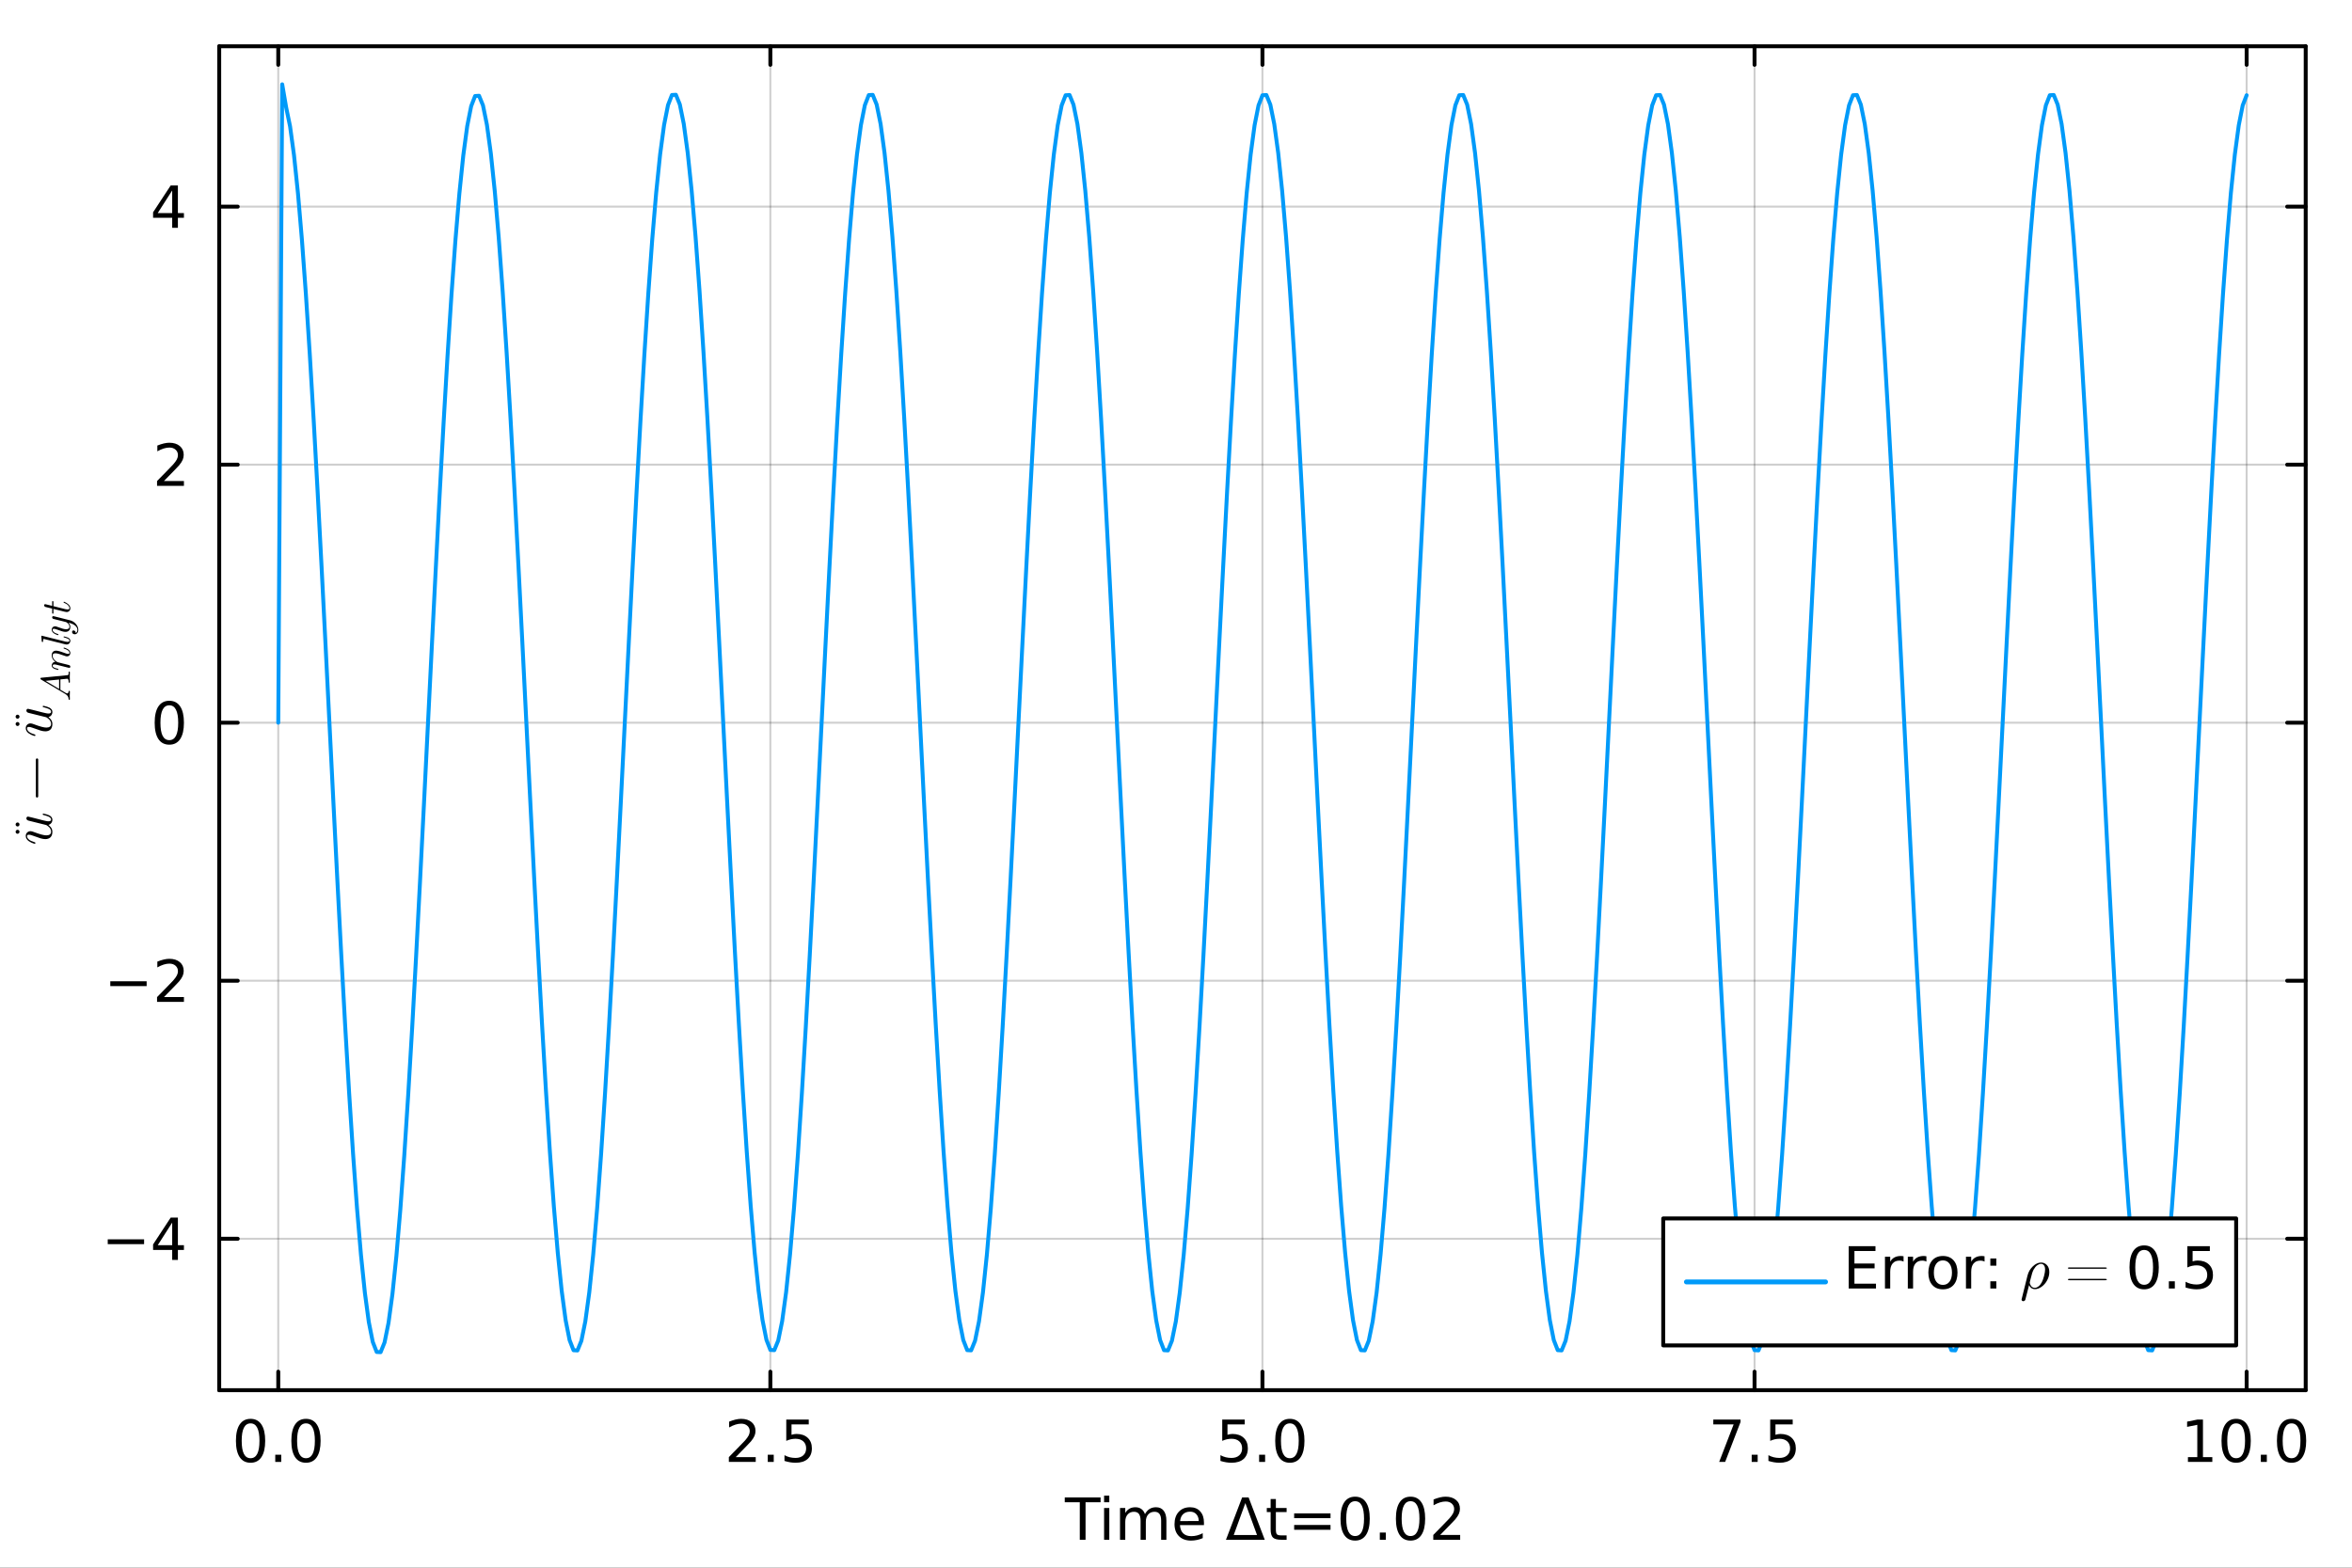 <?xml version="1.0" encoding="utf-8"?>
<svg xmlns="http://www.w3.org/2000/svg" xmlns:xlink="http://www.w3.org/1999/xlink" width="600" height="400" viewBox="0 0 2400 1600">
<rect x="0" y="0" width="2400" height="1600" fill="#333333" stroke="none"/>
<defs>
  <clipPath id="clip170">
    <rect x="0" y="0" width="2400" height="1600"/>
  </clipPath>
</defs>
<path clip-path="url(#clip170)" d="M0 1600 L2400 1600 L2400 0 L0 0  Z" fill="#ffffff" fill-rule="evenodd" fill-opacity="1"/>
<defs>
  <clipPath id="clip171">
    <rect x="480" y="0" width="1681" height="1600"/>
  </clipPath>
</defs>
<path clip-path="url(#clip170)" d="M223.689 1418.86 L2352.76 1418.86 L2352.76 47.244 L223.689 47.244  Z" fill="#ffffff" fill-rule="evenodd" fill-opacity="1"/>
<defs>
  <clipPath id="clip172">
    <rect x="223" y="47" width="2130" height="1373"/>
  </clipPath>
</defs>
<polyline clip-path="url(#clip172)" style="stroke:#000000; stroke-linecap:round; stroke-linejoin:round; stroke-width:2; stroke-opacity:0.1; fill:none" points="283.945,1418.86 283.945,47.244 "/>
<polyline clip-path="url(#clip172)" style="stroke:#000000; stroke-linecap:round; stroke-linejoin:round; stroke-width:2; stroke-opacity:0.1; fill:none" points="786.084,1418.86 786.084,47.244 "/>
<polyline clip-path="url(#clip172)" style="stroke:#000000; stroke-linecap:round; stroke-linejoin:round; stroke-width:2; stroke-opacity:0.1; fill:none" points="1288.22,1418.86 1288.22,47.244 "/>
<polyline clip-path="url(#clip172)" style="stroke:#000000; stroke-linecap:round; stroke-linejoin:round; stroke-width:2; stroke-opacity:0.1; fill:none" points="1790.36,1418.86 1790.36,47.244 "/>
<polyline clip-path="url(#clip172)" style="stroke:#000000; stroke-linecap:round; stroke-linejoin:round; stroke-width:2; stroke-opacity:0.1; fill:none" points="2292.5,1418.86 2292.5,47.244 "/>
<polyline clip-path="url(#clip172)" style="stroke:#000000; stroke-linecap:round; stroke-linejoin:round; stroke-width:2; stroke-opacity:0.1; fill:none" points="283.945,1418.86 283.945,47.244 "/>
<polyline clip-path="url(#clip172)" style="stroke:#000000; stroke-linecap:round; stroke-linejoin:round; stroke-width:2; stroke-opacity:0.1; fill:none" points="786.084,1418.86 786.084,47.244 "/>
<polyline clip-path="url(#clip172)" style="stroke:#000000; stroke-linecap:round; stroke-linejoin:round; stroke-width:2; stroke-opacity:0.1; fill:none" points="1288.22,1418.86 1288.22,47.244 "/>
<polyline clip-path="url(#clip172)" style="stroke:#000000; stroke-linecap:round; stroke-linejoin:round; stroke-width:2; stroke-opacity:0.1; fill:none" points="1790.36,1418.86 1790.36,47.244 "/>
<polyline clip-path="url(#clip172)" style="stroke:#000000; stroke-linecap:round; stroke-linejoin:round; stroke-width:2; stroke-opacity:0.1; fill:none" points="2292.5,1418.86 2292.5,47.244 "/>
<polyline clip-path="url(#clip172)" style="stroke:#000000; stroke-linecap:round; stroke-linejoin:round; stroke-width:2; stroke-opacity:0.1; fill:none" points="223.689,1264.3 2352.76,1264.3 "/>
<polyline clip-path="url(#clip172)" style="stroke:#000000; stroke-linecap:round; stroke-linejoin:round; stroke-width:2; stroke-opacity:0.1; fill:none" points="223.689,1000.95 2352.76,1000.95 "/>
<polyline clip-path="url(#clip172)" style="stroke:#000000; stroke-linecap:round; stroke-linejoin:round; stroke-width:2; stroke-opacity:0.1; fill:none" points="223.689,737.595 2352.76,737.595 "/>
<polyline clip-path="url(#clip172)" style="stroke:#000000; stroke-linecap:round; stroke-linejoin:round; stroke-width:2; stroke-opacity:0.1; fill:none" points="223.689,474.241 2352.76,474.241 "/>
<polyline clip-path="url(#clip172)" style="stroke:#000000; stroke-linecap:round; stroke-linejoin:round; stroke-width:2; stroke-opacity:0.1; fill:none" points="223.689,210.887 2352.76,210.887 "/>
<polyline clip-path="url(#clip172)" style="stroke:#000000; stroke-linecap:round; stroke-linejoin:round; stroke-width:2; stroke-opacity:0.1; fill:none" points="223.689,1264.3 2352.76,1264.3 "/>
<polyline clip-path="url(#clip172)" style="stroke:#000000; stroke-linecap:round; stroke-linejoin:round; stroke-width:2; stroke-opacity:0.1; fill:none" points="223.689,1000.95 2352.76,1000.95 "/>
<polyline clip-path="url(#clip172)" style="stroke:#000000; stroke-linecap:round; stroke-linejoin:round; stroke-width:2; stroke-opacity:0.1; fill:none" points="223.689,737.595 2352.76,737.595 "/>
<polyline clip-path="url(#clip172)" style="stroke:#000000; stroke-linecap:round; stroke-linejoin:round; stroke-width:2; stroke-opacity:0.1; fill:none" points="223.689,474.241 2352.76,474.241 "/>
<polyline clip-path="url(#clip172)" style="stroke:#000000; stroke-linecap:round; stroke-linejoin:round; stroke-width:2; stroke-opacity:0.1; fill:none" points="223.689,210.887 2352.76,210.887 "/>
<polyline clip-path="url(#clip170)" style="stroke:#000000; stroke-linecap:round; stroke-linejoin:round; stroke-width:4; stroke-opacity:1; fill:none" points="223.689,1418.86 2352.76,1418.86 "/>
<polyline clip-path="url(#clip170)" style="stroke:#000000; stroke-linecap:round; stroke-linejoin:round; stroke-width:4; stroke-opacity:1; fill:none" points="223.689,47.244 2352.76,47.244 "/>
<polyline clip-path="url(#clip170)" style="stroke:#000000; stroke-linecap:round; stroke-linejoin:round; stroke-width:4; stroke-opacity:1; fill:none" points="283.945,1418.86 283.945,1399.96 "/>
<polyline clip-path="url(#clip170)" style="stroke:#000000; stroke-linecap:round; stroke-linejoin:round; stroke-width:4; stroke-opacity:1; fill:none" points="786.084,1418.86 786.084,1399.96 "/>
<polyline clip-path="url(#clip170)" style="stroke:#000000; stroke-linecap:round; stroke-linejoin:round; stroke-width:4; stroke-opacity:1; fill:none" points="1288.22,1418.86 1288.22,1399.96 "/>
<polyline clip-path="url(#clip170)" style="stroke:#000000; stroke-linecap:round; stroke-linejoin:round; stroke-width:4; stroke-opacity:1; fill:none" points="1790.36,1418.86 1790.36,1399.96 "/>
<polyline clip-path="url(#clip170)" style="stroke:#000000; stroke-linecap:round; stroke-linejoin:round; stroke-width:4; stroke-opacity:1; fill:none" points="2292.5,1418.86 2292.5,1399.96 "/>
<polyline clip-path="url(#clip170)" style="stroke:#000000; stroke-linecap:round; stroke-linejoin:round; stroke-width:4; stroke-opacity:1; fill:none" points="283.945,47.244 283.945,66.142 "/>
<polyline clip-path="url(#clip170)" style="stroke:#000000; stroke-linecap:round; stroke-linejoin:round; stroke-width:4; stroke-opacity:1; fill:none" points="786.084,47.244 786.084,66.142 "/>
<polyline clip-path="url(#clip170)" style="stroke:#000000; stroke-linecap:round; stroke-linejoin:round; stroke-width:4; stroke-opacity:1; fill:none" points="1288.22,47.244 1288.22,66.142 "/>
<polyline clip-path="url(#clip170)" style="stroke:#000000; stroke-linecap:round; stroke-linejoin:round; stroke-width:4; stroke-opacity:1; fill:none" points="1790.36,47.244 1790.36,66.142 "/>
<polyline clip-path="url(#clip170)" style="stroke:#000000; stroke-linecap:round; stroke-linejoin:round; stroke-width:4; stroke-opacity:1; fill:none" points="2292.5,47.244 2292.5,66.142 "/>
<path clip-path="url(#clip170)" d="M255.676 1452.71 Q251.162 1452.71 248.876 1457.16 Q246.619 1461.59 246.619 1470.5 Q246.619 1479.39 248.876 1483.84 Q251.162 1488.27 255.676 1488.27 Q260.218 1488.27 262.475 1483.84 Q264.761 1479.39 264.761 1470.5 Q264.761 1461.59 262.475 1457.16 Q260.218 1452.71 255.676 1452.71 M255.676 1448.08 Q262.938 1448.08 266.758 1453.84 Q270.606 1459.57 270.606 1470.5 Q270.606 1481.41 266.758 1487.17 Q262.938 1492.9 255.676 1492.9 Q248.413 1492.9 244.565 1487.17 Q240.745 1481.41 240.745 1470.5 Q240.745 1459.57 244.565 1453.84 Q248.413 1448.08 255.676 1448.08 Z" fill="#000000" fill-rule="nonzero" fill-opacity="1" /><path clip-path="url(#clip170)" d="M280.878 1484.71 L286.983 1484.71 L286.983 1492.06 L280.878 1492.06 L280.878 1484.71 Z" fill="#000000" fill-rule="nonzero" fill-opacity="1" /><path clip-path="url(#clip170)" d="M312.215 1452.71 Q307.701 1452.71 305.415 1457.16 Q303.158 1461.59 303.158 1470.5 Q303.158 1479.39 305.415 1483.84 Q307.701 1488.27 312.215 1488.27 Q316.758 1488.27 319.014 1483.84 Q321.3 1479.39 321.3 1470.5 Q321.3 1461.59 319.014 1457.16 Q316.758 1452.71 312.215 1452.71 M312.215 1448.08 Q319.477 1448.08 323.297 1453.84 Q327.145 1459.57 327.145 1470.5 Q327.145 1481.41 323.297 1487.17 Q319.477 1492.9 312.215 1492.9 Q304.952 1492.9 301.104 1487.17 Q297.284 1481.41 297.284 1470.5 Q297.284 1459.57 301.104 1453.84 Q304.952 1448.08 312.215 1448.08 Z" fill="#000000" fill-rule="nonzero" fill-opacity="1" /><path clip-path="url(#clip170)" d="M750.754 1487.14 L771.153 1487.14 L771.153 1492.06 L743.723 1492.06 L743.723 1487.14 Q747.05 1483.7 752.78 1477.91 Q758.538 1472.09 760.013 1470.42 Q762.82 1467.26 763.919 1465.09 Q765.048 1462.89 765.048 1460.78 Q765.048 1457.34 762.617 1455.17 Q760.216 1453 756.339 1453 Q753.59 1453 750.523 1453.95 Q747.484 1454.91 744.012 1456.85 L744.012 1450.94 Q747.542 1449.53 750.609 1448.8 Q753.676 1448.08 756.223 1448.08 Q762.936 1448.08 766.929 1451.44 Q770.922 1454.79 770.922 1460.4 Q770.922 1463.07 769.909 1465.47 Q768.925 1467.84 766.292 1471.08 Q765.569 1471.92 761.691 1475.94 Q757.814 1479.94 750.754 1487.14 Z" fill="#000000" fill-rule="nonzero" fill-opacity="1" /><path clip-path="url(#clip170)" d="M783.422 1484.71 L789.527 1484.71 L789.527 1492.06 L783.422 1492.06 L783.422 1484.71 Z" fill="#000000" fill-rule="nonzero" fill-opacity="1" /><path clip-path="url(#clip170)" d="M802.316 1448.86 L825.262 1448.86 L825.262 1453.78 L807.669 1453.78 L807.669 1464.37 Q808.942 1463.93 810.216 1463.73 Q811.489 1463.5 812.762 1463.5 Q819.996 1463.5 824.22 1467.47 Q828.445 1471.43 828.445 1478.2 Q828.445 1485.17 824.104 1489.05 Q819.764 1492.9 811.865 1492.9 Q809.145 1492.9 806.309 1492.44 Q803.503 1491.97 800.493 1491.05 L800.493 1485.17 Q803.098 1486.59 805.875 1487.29 Q808.653 1487.98 811.749 1487.98 Q816.755 1487.98 819.677 1485.35 Q822.6 1482.71 822.6 1478.2 Q822.6 1473.69 819.677 1471.05 Q816.755 1468.42 811.749 1468.42 Q809.405 1468.42 807.062 1468.94 Q804.747 1469.46 802.316 1470.56 L802.316 1448.86 Z" fill="#000000" fill-rule="nonzero" fill-opacity="1" /><path clip-path="url(#clip170)" d="M1247.18 1448.86 L1270.12 1448.86 L1270.12 1453.78 L1252.53 1453.78 L1252.53 1464.37 Q1253.8 1463.93 1255.08 1463.73 Q1256.35 1463.5 1257.62 1463.5 Q1264.86 1463.5 1269.08 1467.47 Q1273.31 1471.43 1273.31 1478.2 Q1273.31 1485.17 1268.97 1489.05 Q1264.63 1492.9 1256.73 1492.9 Q1254.01 1492.9 1251.17 1492.44 Q1248.36 1491.97 1245.35 1491.05 L1245.35 1485.17 Q1247.96 1486.59 1250.74 1487.29 Q1253.51 1487.98 1256.61 1487.98 Q1261.62 1487.98 1264.54 1485.35 Q1267.46 1482.71 1267.46 1478.2 Q1267.46 1473.69 1264.54 1471.05 Q1261.62 1468.42 1256.61 1468.42 Q1254.27 1468.42 1251.92 1468.94 Q1249.61 1469.46 1247.18 1470.56 L1247.18 1448.86 Z" fill="#000000" fill-rule="nonzero" fill-opacity="1" /><path clip-path="url(#clip170)" d="M1284.82 1484.71 L1290.93 1484.71 L1290.93 1492.06 L1284.82 1492.06 L1284.82 1484.71 Z" fill="#000000" fill-rule="nonzero" fill-opacity="1" /><path clip-path="url(#clip170)" d="M1316.16 1452.71 Q1311.65 1452.71 1309.36 1457.16 Q1307.1 1461.59 1307.1 1470.5 Q1307.1 1479.39 1309.36 1483.84 Q1311.65 1488.27 1316.16 1488.27 Q1320.7 1488.27 1322.96 1483.84 Q1325.24 1479.39 1325.24 1470.5 Q1325.24 1461.59 1322.96 1457.16 Q1320.7 1452.71 1316.16 1452.71 M1316.16 1448.08 Q1323.42 1448.08 1327.24 1453.84 Q1331.09 1459.57 1331.09 1470.5 Q1331.09 1481.41 1327.24 1487.17 Q1323.42 1492.9 1316.16 1492.9 Q1308.9 1492.9 1305.05 1487.17 Q1301.23 1481.41 1301.23 1470.5 Q1301.23 1459.57 1305.05 1453.84 Q1308.9 1448.08 1316.16 1448.08 Z" fill="#000000" fill-rule="nonzero" fill-opacity="1" /><path clip-path="url(#clip170)" d="M1748.26 1448.86 L1776.04 1448.86 L1776.04 1451.35 L1760.36 1492.06 L1754.25 1492.06 L1769.01 1453.78 L1748.26 1453.78 L1748.26 1448.86 Z" fill="#000000" fill-rule="nonzero" fill-opacity="1" /><path clip-path="url(#clip170)" d="M1787.44 1484.71 L1793.54 1484.71 L1793.54 1492.06 L1787.44 1492.06 L1787.44 1484.71 Z" fill="#000000" fill-rule="nonzero" fill-opacity="1" /><path clip-path="url(#clip170)" d="M1806.33 1448.86 L1829.28 1448.86 L1829.28 1453.78 L1811.69 1453.78 L1811.69 1464.37 Q1812.96 1463.93 1814.23 1463.73 Q1815.51 1463.5 1816.78 1463.5 Q1824.01 1463.5 1828.24 1467.47 Q1832.46 1471.43 1832.46 1478.2 Q1832.46 1485.17 1828.12 1489.05 Q1823.78 1492.9 1815.88 1492.9 Q1813.16 1492.9 1810.33 1492.44 Q1807.52 1491.97 1804.51 1491.05 L1804.51 1485.17 Q1807.11 1486.59 1809.89 1487.29 Q1812.67 1487.98 1815.77 1487.98 Q1820.77 1487.98 1823.69 1485.35 Q1826.62 1482.71 1826.62 1478.2 Q1826.62 1473.69 1823.69 1471.05 Q1820.77 1468.42 1815.77 1468.42 Q1813.42 1468.42 1811.08 1468.94 Q1808.76 1469.46 1806.33 1470.56 L1806.33 1448.86 Z" fill="#000000" fill-rule="nonzero" fill-opacity="1" /><path clip-path="url(#clip170)" d="M2232.59 1487.14 L2242.14 1487.14 L2242.14 1454.18 L2231.75 1456.27 L2231.75 1450.94 L2242.08 1448.86 L2247.92 1448.86 L2247.92 1487.14 L2257.47 1487.14 L2257.47 1492.06 L2232.59 1492.06 L2232.59 1487.14 Z" fill="#000000" fill-rule="nonzero" fill-opacity="1" /><path clip-path="url(#clip170)" d="M2281.78 1452.71 Q2277.26 1452.71 2274.98 1457.16 Q2272.72 1461.59 2272.72 1470.5 Q2272.72 1479.39 2274.98 1483.84 Q2277.26 1488.27 2281.78 1488.27 Q2286.32 1488.27 2288.58 1483.84 Q2290.86 1479.39 2290.86 1470.5 Q2290.86 1461.59 2288.58 1457.16 Q2286.32 1452.71 2281.78 1452.71 M2281.78 1448.08 Q2289.04 1448.08 2292.86 1453.84 Q2296.71 1459.57 2296.71 1470.5 Q2296.71 1481.41 2292.86 1487.17 Q2289.04 1492.9 2281.78 1492.9 Q2274.52 1492.9 2270.67 1487.17 Q2266.85 1481.41 2266.85 1470.5 Q2266.85 1459.57 2270.67 1453.84 Q2274.52 1448.08 2281.78 1448.08 Z" fill="#000000" fill-rule="nonzero" fill-opacity="1" /><path clip-path="url(#clip170)" d="M2306.98 1484.71 L2313.09 1484.71 L2313.09 1492.06 L2306.98 1492.06 L2306.98 1484.71 Z" fill="#000000" fill-rule="nonzero" fill-opacity="1" /><path clip-path="url(#clip170)" d="M2338.32 1452.71 Q2333.8 1452.71 2331.52 1457.16 Q2329.26 1461.59 2329.26 1470.5 Q2329.26 1479.39 2331.52 1483.84 Q2333.8 1488.27 2338.32 1488.27 Q2342.86 1488.27 2345.12 1483.84 Q2347.4 1479.39 2347.4 1470.5 Q2347.4 1461.59 2345.12 1457.16 Q2342.86 1452.71 2338.32 1452.71 M2338.32 1448.08 Q2345.58 1448.08 2349.4 1453.84 Q2353.25 1459.57 2353.25 1470.5 Q2353.25 1481.41 2349.4 1487.17 Q2345.58 1492.9 2338.32 1492.9 Q2331.06 1492.9 2327.21 1487.17 Q2323.39 1481.41 2323.39 1470.5 Q2323.39 1459.57 2327.21 1453.84 Q2331.06 1448.08 2338.32 1448.08 Z" fill="#000000" fill-rule="nonzero" fill-opacity="1" /><path clip-path="url(#clip170)" d="M1086.49 1528.3 L1123.03 1528.3 L1123.03 1533.22 L1107.7 1533.22 L1107.7 1571.5 L1101.82 1571.5 L1101.82 1533.22 L1086.49 1533.22 L1086.49 1528.3 Z" fill="#000000" fill-rule="nonzero" fill-opacity="1" /><path clip-path="url(#clip170)" d="M1126.62 1539.09 L1131.94 1539.09 L1131.94 1571.5 L1126.62 1571.5 L1126.62 1539.09 M1126.62 1526.48 L1131.94 1526.48 L1131.94 1533.22 L1126.62 1533.22 L1126.62 1526.48 Z" fill="#000000" fill-rule="nonzero" fill-opacity="1" /><path clip-path="url(#clip170)" d="M1168.32 1545.31 Q1170.31 1541.73 1173.09 1540.02 Q1175.87 1538.31 1179.63 1538.31 Q1184.69 1538.31 1187.44 1541.87 Q1190.19 1545.4 1190.19 1551.94 L1190.19 1571.5 L1184.84 1571.5 L1184.84 1552.11 Q1184.84 1547.45 1183.19 1545.2 Q1181.54 1542.94 1178.15 1542.94 Q1174.02 1542.94 1171.61 1545.69 Q1169.21 1548.44 1169.21 1553.18 L1169.21 1571.5 L1163.86 1571.5 L1163.86 1552.11 Q1163.86 1547.43 1162.21 1545.2 Q1160.56 1542.94 1157.12 1542.94 Q1153.04 1542.94 1150.64 1545.72 Q1148.23 1548.47 1148.23 1553.18 L1148.23 1571.5 L1142.88 1571.5 L1142.88 1539.09 L1148.23 1539.09 L1148.23 1544.13 Q1150.06 1541.15 1152.6 1539.73 Q1155.15 1538.31 1158.65 1538.31 Q1162.18 1538.31 1164.64 1540.11 Q1167.13 1541.9 1168.32 1545.31 Z" fill="#000000" fill-rule="nonzero" fill-opacity="1" /><path clip-path="url(#clip170)" d="M1228.53 1553.97 L1228.53 1556.57 L1204.05 1556.57 Q1204.4 1562.07 1207.35 1564.96 Q1210.33 1567.83 1215.62 1567.83 Q1218.69 1567.83 1221.56 1567.07 Q1224.45 1566.32 1227.29 1564.82 L1227.29 1569.85 Q1224.42 1571.07 1221.41 1571.7 Q1218.4 1572.34 1215.31 1572.34 Q1207.55 1572.34 1203.01 1567.83 Q1198.49 1563.31 1198.49 1555.61 Q1198.49 1547.66 1202.78 1543 Q1207.09 1538.31 1214.38 1538.31 Q1220.92 1538.31 1224.71 1542.54 Q1228.53 1546.73 1228.53 1553.97 M1223.21 1552.4 Q1223.15 1548.03 1220.75 1545.43 Q1218.37 1542.83 1214.44 1542.83 Q1209.98 1542.83 1207.29 1545.34 Q1204.63 1547.86 1204.22 1552.43 L1223.21 1552.4 Z" fill="#000000" fill-rule="nonzero" fill-opacity="1" /><path clip-path="url(#clip170)" d="M1270.77 1534.06 L1258.91 1566.64 L1282.67 1566.64 L1270.77 1534.06 M1250.98 1571.5 L1267.48 1528.3 L1274.1 1528.3 L1290.57 1571.5 L1250.98 1571.5 Z" fill="#000000" fill-rule="nonzero" fill-opacity="1" /><path clip-path="url(#clip170)" d="M1301.91 1529.89 L1301.91 1539.09 L1312.87 1539.09 L1312.87 1543.23 L1301.91 1543.23 L1301.91 1560.82 Q1301.91 1564.79 1302.98 1565.92 Q1304.08 1567.04 1307.41 1567.04 L1312.87 1567.04 L1312.87 1571.5 L1307.41 1571.5 Q1301.24 1571.5 1298.9 1569.21 Q1296.56 1566.9 1296.56 1560.82 L1296.56 1543.23 L1292.65 1543.23 L1292.65 1539.09 L1296.56 1539.09 L1296.56 1529.89 L1301.91 1529.89 Z" fill="#000000" fill-rule="nonzero" fill-opacity="1" /><path clip-path="url(#clip170)" d="M1320.57 1544.59 L1357.67 1544.59 L1357.67 1549.45 L1320.57 1549.45 L1320.57 1544.59 M1320.57 1556.4 L1357.67 1556.4 L1357.67 1561.31 L1320.57 1561.31 L1320.57 1556.4 Z" fill="#000000" fill-rule="nonzero" fill-opacity="1" /><path clip-path="url(#clip170)" d="M1382.78 1532.15 Q1378.27 1532.15 1375.98 1536.6 Q1373.73 1541.03 1373.73 1549.94 Q1373.73 1558.83 1375.98 1563.28 Q1378.27 1567.71 1382.78 1567.71 Q1387.32 1567.71 1389.58 1563.28 Q1391.87 1558.83 1391.87 1549.94 Q1391.87 1541.03 1389.58 1536.6 Q1387.32 1532.15 1382.78 1532.15 M1382.78 1527.52 Q1390.04 1527.52 1393.86 1533.28 Q1397.71 1539.01 1397.71 1549.94 Q1397.71 1560.85 1393.86 1566.61 Q1390.04 1572.34 1382.78 1572.34 Q1375.52 1572.34 1371.67 1566.61 Q1367.85 1560.85 1367.85 1549.94 Q1367.85 1539.01 1371.67 1533.28 Q1375.52 1527.52 1382.78 1527.52 Z" fill="#000000" fill-rule="nonzero" fill-opacity="1" /><path clip-path="url(#clip170)" d="M1407.98 1564.15 L1414.09 1564.15 L1414.09 1571.5 L1407.98 1571.5 L1407.98 1564.15 Z" fill="#000000" fill-rule="nonzero" fill-opacity="1" /><path clip-path="url(#clip170)" d="M1439.32 1532.15 Q1434.81 1532.15 1432.52 1536.6 Q1430.26 1541.03 1430.26 1549.94 Q1430.26 1558.83 1432.52 1563.28 Q1434.81 1567.71 1439.32 1567.71 Q1443.86 1567.71 1446.12 1563.28 Q1448.41 1558.83 1448.41 1549.94 Q1448.41 1541.03 1446.12 1536.6 Q1443.86 1532.15 1439.32 1532.15 M1439.32 1527.52 Q1446.58 1527.52 1450.4 1533.28 Q1454.25 1539.01 1454.25 1549.94 Q1454.25 1560.85 1450.4 1566.61 Q1446.58 1572.34 1439.32 1572.34 Q1432.06 1572.34 1428.21 1566.61 Q1424.39 1560.85 1424.39 1549.94 Q1424.39 1539.01 1428.21 1533.28 Q1432.06 1527.52 1439.32 1527.52 Z" fill="#000000" fill-rule="nonzero" fill-opacity="1" /><path clip-path="url(#clip170)" d="M1469.56 1566.58 L1489.96 1566.58 L1489.96 1571.5 L1462.53 1571.5 L1462.53 1566.58 Q1465.85 1563.14 1471.58 1557.35 Q1477.34 1551.53 1478.82 1549.86 Q1481.62 1546.7 1482.72 1544.53 Q1483.85 1542.33 1483.85 1540.22 Q1483.85 1536.78 1481.42 1534.61 Q1479.02 1532.44 1475.14 1532.44 Q1472.39 1532.44 1469.33 1533.39 Q1466.29 1534.35 1462.82 1536.29 L1462.82 1530.38 Q1466.35 1528.97 1469.41 1528.24 Q1472.48 1527.52 1475.03 1527.52 Q1481.74 1527.52 1485.73 1530.88 Q1489.73 1534.23 1489.73 1539.84 Q1489.73 1542.51 1488.71 1544.91 Q1487.73 1547.28 1485.1 1550.52 Q1484.37 1551.36 1480.5 1555.38 Q1476.62 1559.38 1469.56 1566.58 Z" fill="#000000" fill-rule="nonzero" fill-opacity="1" /><polyline clip-path="url(#clip170)" style="stroke:#000000; stroke-linecap:round; stroke-linejoin:round; stroke-width:4; stroke-opacity:1; fill:none" points="223.689,1418.86 223.689,47.244 "/>
<polyline clip-path="url(#clip170)" style="stroke:#000000; stroke-linecap:round; stroke-linejoin:round; stroke-width:4; stroke-opacity:1; fill:none" points="2352.76,1418.86 2352.76,47.244 "/>
<polyline clip-path="url(#clip170)" style="stroke:#000000; stroke-linecap:round; stroke-linejoin:round; stroke-width:4; stroke-opacity:1; fill:none" points="223.689,1264.3 242.586,1264.3 "/>
<polyline clip-path="url(#clip170)" style="stroke:#000000; stroke-linecap:round; stroke-linejoin:round; stroke-width:4; stroke-opacity:1; fill:none" points="223.689,1000.95 242.586,1000.95 "/>
<polyline clip-path="url(#clip170)" style="stroke:#000000; stroke-linecap:round; stroke-linejoin:round; stroke-width:4; stroke-opacity:1; fill:none" points="223.689,737.595 242.586,737.595 "/>
<polyline clip-path="url(#clip170)" style="stroke:#000000; stroke-linecap:round; stroke-linejoin:round; stroke-width:4; stroke-opacity:1; fill:none" points="223.689,474.241 242.586,474.241 "/>
<polyline clip-path="url(#clip170)" style="stroke:#000000; stroke-linecap:round; stroke-linejoin:round; stroke-width:4; stroke-opacity:1; fill:none" points="223.689,210.887 242.586,210.887 "/>
<polyline clip-path="url(#clip170)" style="stroke:#000000; stroke-linecap:round; stroke-linejoin:round; stroke-width:4; stroke-opacity:1; fill:none" points="2352.76,1264.3 2333.86,1264.3 "/>
<polyline clip-path="url(#clip170)" style="stroke:#000000; stroke-linecap:round; stroke-linejoin:round; stroke-width:4; stroke-opacity:1; fill:none" points="2352.76,1000.95 2333.86,1000.95 "/>
<polyline clip-path="url(#clip170)" style="stroke:#000000; stroke-linecap:round; stroke-linejoin:round; stroke-width:4; stroke-opacity:1; fill:none" points="2352.76,737.595 2333.86,737.595 "/>
<polyline clip-path="url(#clip170)" style="stroke:#000000; stroke-linecap:round; stroke-linejoin:round; stroke-width:4; stroke-opacity:1; fill:none" points="2352.76,474.241 2333.86,474.241 "/>
<polyline clip-path="url(#clip170)" style="stroke:#000000; stroke-linecap:round; stroke-linejoin:round; stroke-width:4; stroke-opacity:1; fill:none" points="2352.76,210.887 2333.86,210.887 "/>
<path clip-path="url(#clip170)" d="M109.94 1264.87 L147.035 1264.87 L147.035 1269.79 L109.94 1269.79 L109.94 1264.87 Z" fill="#000000" fill-rule="nonzero" fill-opacity="1" /><path clip-path="url(#clip170)" d="M175.709 1247.79 L160.953 1270.86 L175.709 1270.86 L175.709 1247.79 M174.176 1242.7 L181.525 1242.7 L181.525 1270.86 L187.689 1270.86 L187.689 1275.72 L181.525 1275.72 L181.525 1285.9 L175.709 1285.9 L175.709 1275.72 L156.207 1275.72 L156.207 1270.07 L174.176 1242.7 Z" fill="#000000" fill-rule="nonzero" fill-opacity="1" /><path clip-path="url(#clip170)" d="M112.544 1001.51 L149.639 1001.51 L149.639 1006.43 L112.544 1006.43 L112.544 1001.51 Z" fill="#000000" fill-rule="nonzero" fill-opacity="1" /><path clip-path="url(#clip170)" d="M167.289 1017.63 L187.689 1017.63 L187.689 1022.55 L160.258 1022.55 L160.258 1017.63 Q163.586 1014.19 169.315 1008.4 Q175.073 1002.58 176.549 1000.91 Q179.355 997.751 180.455 995.581 Q181.583 993.382 181.583 991.27 Q181.583 987.827 179.153 985.656 Q176.751 983.486 172.874 983.486 Q170.125 983.486 167.058 984.441 Q164.02 985.396 160.548 987.335 L160.548 981.432 Q164.078 980.014 167.145 979.291 Q170.212 978.567 172.758 978.567 Q179.471 978.567 183.464 981.924 Q187.457 985.28 187.457 990.894 Q187.457 993.556 186.444 995.957 Q185.461 998.33 182.827 1001.57 Q182.104 1002.41 178.227 1006.43 Q174.35 1010.42 167.289 1017.63 Z" fill="#000000" fill-rule="nonzero" fill-opacity="1" /><path clip-path="url(#clip170)" d="M172.758 719.843 Q168.244 719.843 165.958 724.299 Q163.701 728.726 163.701 737.638 Q163.701 746.521 165.958 750.977 Q168.244 755.404 172.758 755.404 Q177.301 755.404 179.558 750.977 Q181.844 746.521 181.844 737.638 Q181.844 728.726 179.558 724.299 Q177.301 719.843 172.758 719.843 M172.758 715.214 Q180.021 715.214 183.84 720.972 Q187.689 726.701 187.689 737.638 Q187.689 748.547 183.84 754.305 Q180.021 760.034 172.758 760.034 Q165.495 760.034 161.647 754.305 Q157.828 748.547 157.828 737.638 Q157.828 726.701 161.647 720.972 Q165.495 715.214 172.758 715.214 Z" fill="#000000" fill-rule="nonzero" fill-opacity="1" /><path clip-path="url(#clip170)" d="M167.289 490.922 L187.689 490.922 L187.689 495.841 L160.258 495.841 L160.258 490.922 Q163.586 487.479 169.315 481.692 Q175.073 475.876 176.549 474.198 Q179.355 471.044 180.455 468.874 Q181.583 466.675 181.583 464.562 Q181.583 461.119 179.153 458.949 Q176.751 456.779 172.874 456.779 Q170.125 456.779 167.058 457.734 Q164.02 458.689 160.548 460.627 L160.548 454.725 Q164.078 453.307 167.145 452.583 Q170.212 451.86 172.758 451.86 Q179.471 451.86 183.464 455.216 Q187.457 458.573 187.457 464.186 Q187.457 466.848 186.444 469.25 Q185.461 471.623 182.827 474.863 Q182.104 475.702 178.227 479.724 Q174.35 483.717 167.289 490.922 Z" fill="#000000" fill-rule="nonzero" fill-opacity="1" /><path clip-path="url(#clip170)" d="M175.709 194.38 L160.953 217.441 L175.709 217.441 L175.709 194.38 M174.176 189.287 L181.525 189.287 L181.525 217.441 L187.689 217.441 L187.689 222.302 L181.525 222.302 L181.525 232.487 L175.709 232.487 L175.709 222.302 L156.207 222.302 L156.207 216.66 L174.176 189.287 Z" fill="#000000" fill-rule="nonzero" fill-opacity="1" /><path clip-path="url(#clip170)" d="M16.525 847.497 Q17.119 846.902 17.898 846.902 Q18.677 846.902 19.291 847.456 Q19.906 848.029 19.906 848.952 Q19.906 849.792 19.312 850.366 Q18.697 850.96 17.898 850.96 Q17.14 850.96 16.545 850.386 Q15.93 849.833 15.93 848.911 Q15.93 848.091 16.525 847.497 M16.525 840.016 Q17.119 839.422 17.898 839.422 Q18.677 839.422 19.291 839.975 Q19.906 840.549 19.906 841.471 Q19.906 842.311 19.312 842.906 Q18.697 843.5 17.898 843.5 Q17.16 843.5 16.545 842.926 Q15.93 842.352 15.93 841.43 Q15.93 840.61 16.525 840.016 Z" fill="#000000" fill-rule="nonzero" fill-opacity="1" /><path clip-path="url(#clip170)" d="M44.206 830.329 Q47.983 831.09 50.149 832.115 Q53.458 833.784 53.458 836.565 Q53.458 838.498 52.374 839.962 Q51.262 841.396 49.417 841.894 Q50.149 842.45 50.647 842.948 Q51.145 843.417 51.906 844.324 Q52.638 845.232 53.048 846.461 Q53.458 847.662 53.458 849.038 Q53.458 850.092 53.252 851.058 Q53.077 852.024 52.579 853.049 Q52.052 854.044 51.262 854.776 Q50.471 855.479 49.183 855.948 Q47.895 856.416 46.255 856.416 Q44.206 856.416 41.424 855.625 Q38.643 854.806 33.666 852.932 Q31.03 851.907 29.567 851.907 Q28.893 851.907 28.454 852.054 Q28.015 852.2 27.868 852.493 Q27.693 852.756 27.663 852.932 Q27.605 853.108 27.605 853.4 Q27.605 855.216 29.45 856.797 Q31.294 858.378 35.042 859.461 Q35.773 859.695 35.949 859.842 Q36.125 859.988 36.125 860.427 Q36.096 861.159 35.51 861.159 Q35.276 861.159 34.368 860.896 Q33.431 860.632 32.055 860.017 Q30.65 859.373 29.391 858.495 Q28.103 857.616 27.195 856.24 Q26.287 854.835 26.287 853.225 Q26.287 851.029 27.722 849.682 Q29.127 848.306 31.206 848.306 Q32.494 848.306 34.983 849.331 Q43.62 852.581 47.221 852.581 Q52.111 852.581 52.111 848.862 Q52.111 847.633 51.613 846.491 Q51.115 845.32 50.413 844.558 Q49.71 843.797 48.949 843.212 Q48.187 842.597 47.69 842.333 Q47.192 842.04 47.075 842.011 L29.04 837.532 Q28.337 837.356 27.868 837.034 Q27.371 836.683 27.195 836.273 Q27.019 835.863 26.99 835.629 Q26.931 835.394 26.931 835.189 Q26.931 834.457 27.371 833.96 Q27.81 833.433 28.571 833.433 Q28.718 833.433 29.42 833.608 Q30.094 833.755 31.089 833.989 Q32.055 834.223 32.582 834.34 Q36.271 835.277 36.652 835.365 L43.122 837.034 Q43.503 837.122 44.733 837.415 Q45.962 837.678 46.606 837.824 Q47.221 837.971 48.07 838.117 Q48.89 838.234 49.358 838.234 Q50.822 838.234 51.467 837.795 Q52.111 837.356 52.111 836.39 Q52.111 835.482 51.496 834.78 Q50.852 834.048 49.622 833.491 Q48.363 832.935 47.338 832.613 Q46.314 832.291 44.703 831.881 Q44.001 831.735 43.825 831.617 Q43.62 831.471 43.62 831.061 Q43.62 830.329 44.206 830.329 Z" fill="#000000" fill-rule="nonzero" fill-opacity="1" /><path clip-path="url(#clip170)" d="M36.945 774.406 Q37.296 774.054 37.794 774.054 Q38.291 774.054 38.643 774.406 Q38.994 774.757 38.994 775.255 L38.994 812.789 Q38.994 813.287 38.643 813.638 Q38.291 813.99 37.794 813.99 Q37.296 813.99 36.945 813.638 Q36.593 813.287 36.593 812.789 L36.593 775.255 Q36.593 774.757 36.945 774.406 Z" fill="#000000" fill-rule="nonzero" fill-opacity="1" /><path clip-path="url(#clip170)" d="M16.525 737.493 Q17.119 736.899 17.898 736.899 Q18.677 736.899 19.291 737.452 Q19.906 738.026 19.906 738.948 Q19.906 739.789 19.312 740.362 Q18.697 740.957 17.898 740.957 Q17.14 740.957 16.545 740.383 Q15.93 739.83 15.93 738.907 Q15.93 738.087 16.525 737.493 M16.525 730.013 Q17.119 729.418 17.898 729.418 Q18.677 729.418 19.291 729.972 Q19.906 730.545 19.906 731.468 Q19.906 732.308 19.312 732.902 Q18.697 733.497 17.898 733.497 Q17.16 733.497 16.545 732.923 Q15.93 732.349 15.93 731.427 Q15.93 730.607 16.525 730.013 Z" fill="#000000" fill-rule="nonzero" fill-opacity="1" /><path clip-path="url(#clip170)" d="M44.206 720.326 Q47.983 721.087 50.149 722.112 Q53.458 723.781 53.458 726.562 Q53.458 728.494 52.374 729.958 Q51.262 731.393 49.417 731.891 Q50.149 732.447 50.647 732.945 Q51.145 733.413 51.906 734.321 Q52.638 735.228 53.048 736.458 Q53.458 737.658 53.458 739.034 Q53.458 740.088 53.252 741.055 Q53.077 742.021 52.579 743.046 Q52.052 744.041 51.262 744.773 Q50.471 745.476 49.183 745.944 Q47.895 746.412 46.255 746.412 Q44.206 746.412 41.424 745.622 Q38.643 744.802 33.666 742.928 Q31.03 741.904 29.567 741.904 Q28.893 741.904 28.454 742.05 Q28.015 742.196 27.868 742.489 Q27.693 742.753 27.663 742.928 Q27.605 743.104 27.605 743.397 Q27.605 745.212 29.45 746.793 Q31.294 748.374 35.042 749.457 Q35.773 749.692 35.949 749.838 Q36.125 749.984 36.125 750.424 Q36.096 751.156 35.51 751.156 Q35.276 751.156 34.368 750.892 Q33.431 750.629 32.055 750.014 Q30.65 749.37 29.391 748.491 Q28.103 747.613 27.195 746.237 Q26.287 744.831 26.287 743.221 Q26.287 741.025 27.722 739.679 Q29.127 738.302 31.206 738.302 Q32.494 738.302 34.983 739.327 Q43.62 742.577 47.221 742.577 Q52.111 742.577 52.111 738.859 Q52.111 737.629 51.613 736.487 Q51.115 735.316 50.413 734.555 Q49.71 733.794 48.949 733.208 Q48.187 732.593 47.69 732.33 Q47.192 732.037 47.075 732.008 L29.04 727.528 Q28.337 727.352 27.868 727.03 Q27.371 726.679 27.195 726.269 Q27.019 725.859 26.99 725.625 Q26.931 725.391 26.931 725.186 Q26.931 724.454 27.371 723.956 Q27.81 723.429 28.571 723.429 Q28.718 723.429 29.42 723.605 Q30.094 723.751 31.089 723.986 Q32.055 724.22 32.582 724.337 Q36.271 725.274 36.652 725.362 L43.122 727.03 Q43.503 727.118 44.733 727.411 Q45.962 727.675 46.606 727.821 Q47.221 727.967 48.07 728.114 Q48.89 728.231 49.358 728.231 Q50.822 728.231 51.467 727.792 Q52.111 727.352 52.111 726.386 Q52.111 725.479 51.496 724.776 Q50.852 724.044 49.622 723.488 Q48.363 722.931 47.338 722.609 Q46.314 722.287 44.703 721.877 Q44.001 721.731 43.825 721.614 Q43.62 721.468 43.62 721.058 Q43.62 720.326 44.206 720.326 Z" fill="#000000" fill-rule="nonzero" fill-opacity="1" /><path clip-path="url(#clip170)" d="M70.472 685.429 Q70.862 685.429 71.067 685.593 Q71.251 685.737 71.292 685.88 Q71.312 686.003 71.312 686.188 Q71.312 686.72 71.251 688.565 Q71.189 690.41 71.189 690.942 Q71.189 691.803 71.251 693.566 Q71.312 695.328 71.312 696.189 Q71.312 696.763 70.841 696.763 Q70.534 696.763 70.37 696.701 Q70.185 696.64 70.124 696.476 Q70.042 696.291 70.042 696.189 Q70.021 696.066 70.021 695.759 Q70.021 695.349 69.98 694.918 Q69.919 694.488 69.796 693.955 Q69.673 693.422 69.365 693.094 Q69.058 692.746 68.628 692.746 Q68.443 692.746 66.927 692.889 Q65.41 693.033 63.648 693.217 Q61.864 693.402 61.618 693.422 L61.618 703.956 Q63.279 704.92 64.426 705.596 Q65.574 706.272 65.963 706.518 Q66.353 706.764 66.599 706.908 Q66.845 707.051 66.988 707.133 Q68.074 707.727 68.546 707.727 Q69.857 707.727 70.021 705.76 Q70.021 705.084 70.513 705.084 Q70.882 705.084 71.087 705.248 Q71.272 705.412 71.292 705.555 Q71.312 705.678 71.312 705.883 Q71.312 706.559 71.251 707.973 Q71.189 709.388 71.189 710.084 Q71.189 710.679 71.251 711.908 Q71.312 713.138 71.312 713.691 Q71.312 713.937 71.169 714.081 Q71.026 714.224 70.841 714.224 Q70.554 714.224 70.39 714.183 Q70.226 714.122 70.144 713.958 Q70.062 713.794 70.062 713.712 Q70.042 713.63 70.021 713.343 Q69.919 711.785 69.181 710.576 Q68.423 709.347 66.476 708.178 L41.964 693.586 Q41.718 693.443 41.595 693.34 Q41.472 693.238 41.37 693.033 Q41.267 692.807 41.267 692.479 Q41.267 691.967 41.431 691.865 Q41.575 691.762 42.272 691.701 L68.505 689.139 Q69.058 689.077 69.284 689.036 Q69.489 688.975 69.714 688.708 Q69.919 688.422 69.98 687.909 Q70.021 687.376 70.021 686.393 Q70.021 686.024 70.042 685.88 Q70.042 685.737 70.144 685.593 Q70.247 685.429 70.472 685.429 M60.307 693.545 L46.473 694.877 L60.307 703.157 L60.307 693.545 Z" fill="#000000" fill-rule="nonzero" fill-opacity="1" /><path clip-path="url(#clip170)" d="M65.308 660.967 Q65.472 660.967 66.107 661.152 Q66.742 661.336 67.726 661.787 Q68.71 662.217 69.611 662.812 Q70.493 663.406 71.148 664.39 Q71.784 665.353 71.784 666.46 Q71.784 667.935 70.8 668.919 Q69.816 669.903 68.341 669.903 Q67.521 669.903 66.394 669.472 Q59.118 666.747 56.618 666.747 Q53.687 666.747 53.687 669.022 Q53.687 670.149 54.117 671.214 Q54.527 672.26 55.101 672.977 Q55.675 673.694 56.474 674.35 Q57.253 674.985 57.786 675.313 Q58.298 675.621 58.811 675.867 L60.901 676.4 Q61.475 676.523 63.709 677.117 L67.501 678.039 Q70.329 678.695 70.595 678.838 Q71.169 679.043 71.477 679.494 Q71.784 679.945 71.784 680.396 Q71.784 680.908 71.477 681.257 Q71.169 681.605 70.636 681.605 Q70.554 681.605 70.247 681.544 Q69.939 681.482 69.509 681.38 Q69.079 681.277 68.833 681.236 L59.139 678.797 Q57.376 678.347 56.823 678.244 Q56.249 678.121 55.614 678.121 Q53.687 678.121 53.687 679.433 Q53.687 680.499 54.958 681.195 Q56.228 681.892 58.688 682.487 Q59.364 682.671 59.508 682.794 Q59.651 682.896 59.651 683.204 Q59.631 683.716 59.221 683.716 Q59.118 683.716 58.442 683.552 Q57.766 683.388 56.802 683.081 Q55.819 682.753 55.163 682.446 Q54.671 682.179 54.445 682.036 Q54.2 681.872 53.728 681.482 Q53.236 681.072 53.011 680.54 Q52.765 679.986 52.765 679.31 Q52.765 677.793 53.749 676.687 Q54.712 675.58 56.413 675.436 Q52.765 672.711 52.765 668.899 Q52.765 666.644 53.953 665.353 Q55.142 664.062 57.253 664.062 Q57.745 664.062 58.38 664.164 Q58.995 664.246 59.774 664.451 Q60.553 664.636 61.147 664.8 Q61.742 664.964 62.705 665.292 Q63.648 665.619 64.057 665.763 Q64.467 665.906 65.43 666.255 Q66.373 666.583 66.476 666.624 Q68.382 667.382 69.468 667.382 Q70.185 667.382 70.513 667.157 Q70.841 666.911 70.841 666.378 Q70.841 664.943 69.427 663.877 Q67.992 662.791 65.656 662.094 Q65.144 661.93 65.021 661.848 Q64.898 661.746 64.898 661.459 Q64.898 660.967 65.308 660.967 Z" fill="#000000" fill-rule="nonzero" fill-opacity="1" /><path clip-path="url(#clip170)" d="M42.641 648.804 L66.906 654.85 Q67.869 655.096 68.915 655.096 Q70.841 655.096 70.841 653.825 Q70.841 653.231 70.452 652.739 Q70.042 652.247 69.243 651.878 Q68.423 651.489 67.644 651.243 Q66.865 650.976 65.656 650.648 Q65.185 650.546 65.041 650.443 Q64.898 650.341 64.898 650.054 Q64.898 649.542 65.308 649.542 Q67.828 650.054 69.427 650.812 Q71.784 651.919 71.784 653.968 Q71.784 655.505 70.718 656.653 Q69.632 657.78 67.91 657.78 Q67.255 657.78 66.476 657.575 L45.489 652.288 L44.669 652.144 Q44.444 652.144 44.321 652.226 Q44.198 652.308 44.075 652.8 Q43.952 653.272 43.952 654.214 Q43.952 654.604 43.932 654.788 Q43.911 654.952 43.809 655.116 Q43.706 655.26 43.481 655.26 Q43.112 655.26 42.907 655.116 Q42.702 654.952 42.661 654.829 Q42.62 654.706 42.599 654.46 Q42.579 654.112 42.477 652.944 Q42.354 651.775 42.272 650.771 Q42.19 649.767 42.19 649.337 Q42.19 649.091 42.313 648.968 Q42.415 648.824 42.538 648.804 L42.641 648.804 Z" fill="#000000" fill-rule="nonzero" fill-opacity="1" /><path clip-path="url(#clip170)" d="M54.363 628.851 Q54.65 628.851 55.327 629.036 L71.353 633.053 Q74.92 633.934 77.42 636.803 Q79.92 639.652 79.92 642.89 Q79.92 644.837 78.875 646.087 Q77.85 647.337 76.272 647.337 Q74.879 647.337 74.202 646.6 Q73.546 645.862 73.546 644.981 Q73.546 644.694 73.628 644.386 Q73.71 644.079 74.059 643.751 Q74.407 643.423 75.001 643.423 Q75.965 643.423 76.723 644.263 Q77.072 644.673 77.153 645.063 Q77.236 645.431 77.236 646.067 Q77.809 645.821 78.199 645.37 Q78.588 644.919 78.732 644.407 Q78.895 643.894 78.936 643.566 Q78.998 643.218 78.998 642.89 Q78.998 640.267 76.354 638.258 Q75.555 637.664 74.756 637.234 Q73.977 636.783 73.014 636.455 Q72.071 636.127 71.558 635.983 Q71.046 635.819 69.878 635.532 Q71.784 637.438 71.784 639.775 Q71.784 640.759 71.517 641.64 Q71.251 642.501 70.698 643.259 Q70.124 644.017 69.12 644.468 Q68.115 644.899 66.783 644.899 Q65.369 644.899 63.443 644.345 Q61.516 643.792 57.971 642.46 Q55.983 641.742 55.019 641.742 Q54.548 641.742 54.261 641.845 Q53.953 641.947 53.851 642.152 Q53.728 642.357 53.708 642.48 Q53.687 642.583 53.687 642.788 Q53.687 643.997 54.917 645.124 Q56.147 646.251 58.893 647.03 Q59.405 647.194 59.528 647.296 Q59.651 647.399 59.651 647.706 Q59.631 648.219 59.221 648.219 Q59.057 648.219 58.421 648.034 Q57.766 647.85 56.802 647.419 Q55.819 646.969 54.937 646.354 Q54.035 645.739 53.4 644.776 Q52.765 643.792 52.765 642.665 Q52.765 641.128 53.769 640.185 Q54.753 639.222 56.208 639.222 Q56.802 639.222 57.335 639.385 Q57.847 639.529 59.221 640.062 Q64.754 642.214 67.46 642.214 Q68.115 642.214 68.669 642.111 Q69.202 641.988 69.734 641.722 Q70.247 641.455 70.554 640.923 Q70.841 640.369 70.841 639.611 Q70.841 638.648 70.39 637.746 Q69.919 636.824 69.284 636.25 Q68.648 635.655 68.115 635.307 Q67.562 634.938 67.275 634.856 L59.733 632.971 L56.372 632.13 Q54.548 631.741 54.097 631.557 Q53.667 631.311 53.441 630.88 Q53.216 630.45 53.216 630.081 Q53.216 629.569 53.523 629.22 Q53.831 628.851 54.363 628.851 Z" fill="#000000" fill-rule="nonzero" fill-opacity="1" /><path clip-path="url(#clip170)" d="M53.687 613.455 Q54.261 613.455 54.404 613.722 Q54.527 613.988 54.527 614.726 L54.527 618.661 L66.906 621.776 Q67.992 622.022 68.915 622.022 Q69.939 622.022 70.39 621.714 Q70.841 621.387 70.841 620.71 Q70.841 619.378 69.632 617.943 Q68.423 616.488 65.472 615.259 Q65.082 615.095 65 615.013 Q64.898 614.91 64.898 614.644 Q64.898 614.131 65.308 614.131 Q65.451 614.131 66.107 614.418 Q66.763 614.685 67.726 615.279 Q68.689 615.853 69.591 616.611 Q70.493 617.349 71.148 618.476 Q71.784 619.604 71.784 620.813 Q71.784 622.514 70.698 623.6 Q69.611 624.666 67.91 624.666 Q67.357 624.666 65.594 624.235 Q63.812 623.805 54.527 621.469 L54.527 625.178 Q54.527 625.69 54.507 625.895 Q54.486 626.08 54.384 626.223 Q54.261 626.346 54.015 626.346 Q53.626 626.346 53.462 626.182 Q53.277 626.018 53.257 625.813 Q53.216 625.588 53.216 625.076 L53.216 621.141 L46.555 619.501 Q45.899 619.337 45.53 618.927 Q45.141 618.497 45.1 618.251 Q45.038 618.005 45.038 617.82 Q45.038 617.267 45.346 616.939 Q45.633 616.611 46.166 616.611 Q46.453 616.611 53.216 618.333 L53.216 614.644 Q53.216 614.172 53.236 613.988 Q53.257 613.783 53.359 613.619 Q53.462 613.455 53.687 613.455 Z" fill="#000000" fill-rule="nonzero" fill-opacity="1" /><polyline clip-path="url(#clip172)" style="stroke:#009af9; stroke-linecap:round; stroke-linejoin:round; stroke-width:4; stroke-opacity:1; fill:none" points="283.945,737.595 287.962,86.063 291.979,109.517 295.997,129.044 300.014,158.493 304.031,197.105 308.048,244.275 312.065,299.262 316.082,361.196 320.099,429.101 324.116,501.906 328.133,578.463 332.151,657.564 336.168,737.962 340.185,818.387 344.202,897.572 348.219,974.267 352.236,1047.26 356.253,1115.41 360.27,1177.62 364.287,1232.93 368.304,1280.46 372.322,1319.46 376.339,1349.31 380.356,1369.55 384.373,1379.84 388.39,1380.04 392.407,1370.13 396.424,1350.28 400.441,1320.79 404.458,1282.12 408.476,1234.9 412.493,1179.86 416.51,1117.86 420.527,1049.9 424.544,977.03 428.561,900.408 432.578,821.241 436.595,740.775 440.612,660.28 444.63,581.024 448.647,504.256 452.664,431.187 456.681,362.969 460.698,300.676 464.715,245.29 468.732,197.685 472.749,158.61 476.766,128.68 480.784,108.369 484.801,97.994 488.818,97.72 492.835,107.549 496.852,127.327 500.869,156.741 504.886,195.326 508.903,242.473 512.92,297.439 516.937,359.356 520.955,427.247 524.972,500.041 528.989,576.589 533.006,655.683 537.023,736.077 541.04,816.501 545.057,895.686 549.074,972.384 553.091,1045.38 557.109,1113.54 561.126,1175.76 565.143,1231.08 569.16,1278.62 573.177,1317.64 577.194,1347.5 581.211,1367.76 585.228,1378.07 589.245,1378.29 593.263,1368.4 597.28,1348.57 601.297,1319.1 605.314,1280.46 609.331,1233.26 613.348,1178.25 617.365,1116.28 621.382,1048.35 625.399,975.506 629.417,898.914 633.434,819.776 637.451,739.341 641.468,658.877 645.485,579.653 649.502,502.917 653.519,429.881 657.536,361.695 661.553,299.435 665.57,244.082 669.588,196.51 673.605,157.468 677.622,127.572 681.639,107.293 685.656,96.952 689.673,96.711 693.69,106.573 697.707,126.384 701.724,155.83 705.742,194.448 709.759,241.628 713.776,296.626 717.793,358.574 721.81,426.496 725.827,499.321 729.844,575.9 733.861,655.024 737.878,735.448 741.896,815.901 745.913,895.115 749.93,971.842 753.947,1044.87 757.964,1113.05 761.981,1175.3 765.998,1230.65 770.015,1278.22 774.032,1317.25 778.05,1347.15 782.067,1367.42 786.084,1377.76 790.101,1378 794.118,1368.14 798.135,1348.33 802.152,1318.88 806.169,1280.26 810.186,1233.09 814.203,1178.09 818.221,1116.14 822.238,1048.22 826.255,975.403 830.272,898.828 834.289,819.707 838.306,739.288 842.323,658.84 846.34,579.631 850.357,502.91 854.375,429.887 858.392,361.715 862.409,299.467 866.426,244.127 870.443,196.566 874.46,157.536 878.477,127.65 882.494,107.382 886.511,97.05 890.529,96.818 894.546,106.689 898.563,126.508 902.58,155.963 906.597,194.588 910.614,241.774 914.631,296.779 918.648,358.733 922.665,426.661 926.683,499.491 930.7,576.074 934.717,655.203 938.734,735.63 942.751,816.087 946.768,895.305 950.785,972.034 954.802,1045.07 958.819,1113.25 962.836,1175.5 966.854,1230.85 970.871,1278.42 974.888,1317.46 978.905,1347.35 982.922,1367.63 986.939,1377.97 990.956,1378.21 994.973,1368.34 998.99,1348.53 1003.01,1319.08 1007.02,1280.47 1011.04,1233.29 1015.06,1178.29 1019.08,1116.34 1023.09,1048.42 1027.11,975.597 1031.13,899.02 1035.14,819.897 1039.16,739.476 1043.18,659.025 1047.2,579.814 1051.21,503.09 1055.23,430.065 1059.25,361.889 1063.26,299.639 1067.28,244.296 1071.3,196.732 1075.32,157.698 1079.33,127.809 1083.35,107.538 1087.37,97.203 1091.38,96.967 1095.4,106.835 1099.42,126.65 1103.44,156.101 1107.45,194.723 1111.47,241.906 1115.49,296.906 1119.5,358.857 1123.52,426.781 1127.54,499.608 1131.56,576.187 1135.57,655.313 1139.59,735.737 1143.61,816.19 1147.62,895.404 1151.64,972.13 1155.66,1045.16 1159.67,1113.33 1163.69,1175.59 1167.71,1230.93 1171.73,1278.5 1175.74,1317.53 1179.76,1347.42 1183.78,1367.7 1187.79,1378.03 1191.81,1378.27 1195.83,1368.4 1199.85,1348.59 1203.86,1319.14 1207.88,1280.52 1211.9,1233.33 1215.91,1178.33 1219.93,1116.38 1223.95,1048.46 1227.97,975.634 1231.98,899.054 1236,819.929 1240.02,739.505 1244.03,659.052 1248.05,579.838 1252.07,503.112 1256.09,430.084 1260.1,361.907 1264.12,299.654 1268.14,244.309 1272.15,196.743 1276.17,157.707 1280.19,127.817 1284.21,107.544 1288.22,97.207 1292.24,96.97 1296.26,106.836 1300.27,126.65 1304.29,156.099 1308.31,194.719 1312.32,241.901 1316.34,296.9 1320.36,358.85 1324.38,426.773 1328.39,499.598 1332.41,576.177 1336.43,655.301 1340.44,735.724 1344.46,816.176 1348.48,895.39 1352.5,972.115 1356.51,1045.14 1360.53,1113.32 1364.55,1175.57 1368.56,1230.91 1372.58,1278.48 1376.6,1317.51 1380.62,1347.4 1384.63,1367.68 1388.65,1378.01 1392.67,1378.25 1396.68,1368.38 1400.7,1348.57 1404.72,1319.12 1408.74,1280.49 1412.75,1233.31 1416.77,1178.31 1420.79,1116.36 1424.8,1048.44 1428.82,975.611 1432.84,899.032 1436.86,819.906 1440.87,739.483 1444.89,659.03 1448.91,579.816 1452.92,503.09 1456.94,430.063 1460.96,361.885 1464.98,299.633 1468.99,244.288 1473.01,196.722 1477.03,157.687 1481.04,127.797 1485.06,107.523 1489.08,97.187 1493.09,96.95 1497.11,106.816 1501.13,126.631 1505.15,156.08 1509.16,194.7 1513.18,241.883 1517.2,296.882 1521.21,358.832 1525.23,426.756 1529.25,499.581 1533.27,576.16 1537.28,655.285 1541.3,735.708 1545.32,816.161 1549.33,895.375 1553.35,972.1 1557.37,1045.13 1561.39,1113.3 1565.4,1175.56 1569.42,1230.9 1573.44,1278.47 1577.45,1317.5 1581.47,1347.39 1585.49,1367.66 1589.51,1378 1593.52,1378.24 1597.54,1368.37 1601.56,1348.56 1605.57,1319.11 1609.59,1280.49 1613.61,1233.3 1617.63,1178.3 1621.64,1116.35 1625.66,1048.43 1629.68,975.604 1633.69,899.025 1637.71,819.9 1641.73,739.477 1645.74,659.024 1649.76,579.81 1653.78,503.084 1657.8,430.057 1661.81,361.88 1665.83,299.628 1669.85,244.283 1673.86,196.718 1677.88,157.683 1681.9,127.793 1685.92,107.52 1689.93,97.184 1693.95,96.947 1697.97,106.814 1701.98,126.629 1706,156.078 1710.02,194.699 1714.04,241.881 1718.05,296.881 1722.07,358.831 1726.09,426.755 1730.1,499.581 1734.12,576.16 1738.14,655.285 1742.16,735.708 1746.17,816.161 1750.19,895.375 1754.21,972.1 1758.22,1045.13 1762.24,1113.3 1766.26,1175.56 1770.28,1230.9 1774.29,1278.47 1778.31,1317.5 1782.33,1347.39 1786.34,1367.67 1790.36,1378 1794.38,1378.24 1798.39,1368.37 1802.41,1348.56 1806.43,1319.11 1810.45,1280.49 1814.46,1233.31 1818.48,1178.31 1822.5,1116.36 1826.51,1048.43 1830.53,975.606 1834.55,899.027 1838.57,819.902 1842.58,739.479 1846.6,659.026 1850.62,579.812 1854.63,503.087 1858.65,430.06 1862.67,361.883 1866.69,299.631 1870.7,244.286 1874.72,196.721 1878.74,157.685 1882.75,127.796 1886.77,107.523 1890.79,97.186 1894.81,96.95 1898.82,106.816 1902.84,126.631 1906.86,156.081 1910.87,194.701 1914.89,241.883 1918.91,296.883 1922.93,358.834 1926.94,426.757 1930.96,499.583 1934.98,576.162 1938.99,655.287 1943.01,735.71 1947.03,816.163 1951.05,895.377 1955.06,972.102 1959.08,1045.13 1963.1,1113.31 1967.11,1175.56 1971.13,1230.9 1975.15,1278.47 1979.16,1317.5 1983.18,1347.39 1987.2,1367.67 1991.22,1378 1995.23,1378.24 1999.25,1368.37 2003.27,1348.56 2007.28,1319.11 2011.3,1280.49 2015.32,1233.31 2019.34,1178.31 2023.35,1116.36 2027.37,1048.43 2031.39,975.607 2035.4,899.028 2039.42,819.903 2043.44,739.48 2047.46,659.027 2051.47,579.813 2055.49,503.088 2059.51,430.061 2063.52,361.884 2067.54,299.632 2071.56,244.287 2075.58,196.721 2079.59,157.686 2083.61,127.796 2087.63,107.523 2091.64,97.187 2095.66,96.95 2099.68,106.817 2103.7,126.631 2107.71,156.081 2111.73,194.702 2115.75,241.884 2119.76,296.884 2123.78,358.834 2127.8,426.758 2131.81,499.583 2135.83,576.162 2139.85,655.287 2143.87,735.71 2147.88,816.163 2151.9,895.377 2155.92,972.103 2159.93,1045.13 2163.95,1113.31 2167.97,1175.56 2171.99,1230.9 2176,1278.47 2180.02,1317.5 2184.04,1347.39 2188.05,1367.67 2192.07,1378 2196.09,1378.24 2200.11,1368.37 2204.12,1348.56 2208.14,1319.11 2212.16,1280.49 2216.17,1233.31 2220.19,1178.31 2224.21,1116.36 2228.23,1048.43 2232.24,975.607 2236.26,899.028 2240.28,819.903 2244.29,739.48 2248.31,659.027 2252.33,579.813 2256.35,503.088 2260.36,430.06 2264.38,361.883 2268.4,299.631 2272.41,244.286 2276.43,196.721 2280.45,157.686 2284.47,127.796 2288.48,107.523 2292.5,97.187 "/>
<path clip-path="url(#clip170)" d="M1697.18 1373.14 L2281.79 1373.14 L2281.79 1243.54 L1697.18 1243.54  Z" fill="#ffffff" fill-rule="evenodd" fill-opacity="1"/>
<polyline clip-path="url(#clip170)" style="stroke:#000000; stroke-linecap:round; stroke-linejoin:round; stroke-width:4; stroke-opacity:1; fill:none" points="1697.18,1373.14 2281.79,1373.14 2281.79,1243.54 1697.18,1243.54 1697.18,1373.14 "/>
<polyline clip-path="url(#clip170)" style="stroke:#009af9; stroke-linecap:round; stroke-linejoin:round; stroke-width:5; stroke-opacity:1; fill:none" points="1720.84,1308.34 1862.78,1308.34 "/>
<path clip-path="url(#clip170)" d="M1886.43 1271.86 L1913.75 1271.86 L1913.75 1276.78 L1892.28 1276.78 L1892.28 1289.57 L1912.85 1289.57 L1912.85 1294.49 L1892.28 1294.49 L1892.28 1310.14 L1914.27 1310.14 L1914.27 1315.06 L1886.43 1315.06 L1886.43 1271.86 Z" fill="#000000" fill-rule="nonzero" fill-opacity="1" /><path clip-path="url(#clip170)" d="M1942.42 1287.63 Q1941.53 1287.11 1940.46 1286.88 Q1939.41 1286.61 1938.14 1286.61 Q1933.63 1286.61 1931.2 1289.57 Q1928.79 1292.49 1928.79 1297.99 L1928.79 1315.06 L1923.44 1315.06 L1923.44 1282.65 L1928.79 1282.65 L1928.79 1287.69 Q1930.47 1284.73 1933.16 1283.32 Q1935.85 1281.87 1939.7 1281.87 Q1940.25 1281.87 1940.92 1281.96 Q1941.58 1282.01 1942.39 1282.16 L1942.42 1287.63 Z" fill="#000000" fill-rule="nonzero" fill-opacity="1" /><path clip-path="url(#clip170)" d="M1965.74 1287.63 Q1964.85 1287.11 1963.78 1286.88 Q1962.74 1286.61 1961.46 1286.61 Q1956.95 1286.61 1954.52 1289.57 Q1952.12 1292.49 1952.12 1297.99 L1952.12 1315.06 L1946.76 1315.06 L1946.76 1282.65 L1952.12 1282.65 L1952.12 1287.69 Q1953.79 1284.73 1956.49 1283.32 Q1959.18 1281.87 1963.02 1281.87 Q1963.57 1281.87 1964.24 1281.96 Q1964.91 1282.01 1965.72 1282.16 L1965.74 1287.63 Z" fill="#000000" fill-rule="nonzero" fill-opacity="1" /><path clip-path="url(#clip170)" d="M1982.58 1286.38 Q1978.3 1286.38 1975.81 1289.74 Q1973.33 1293.07 1973.33 1298.88 Q1973.33 1304.7 1975.78 1308.06 Q1978.27 1311.38 1982.58 1311.38 Q1986.84 1311.38 1989.33 1308.03 Q1991.81 1304.67 1991.81 1298.88 Q1991.81 1293.13 1989.33 1289.77 Q1986.84 1286.38 1982.58 1286.38 M1982.58 1281.87 Q1989.53 1281.87 1993.49 1286.38 Q1997.46 1290.9 1997.46 1298.88 Q1997.46 1306.84 1993.49 1311.38 Q1989.53 1315.9 1982.58 1315.9 Q1975.61 1315.9 1971.65 1311.38 Q1967.71 1306.84 1967.71 1298.88 Q1967.71 1290.9 1971.65 1286.38 Q1975.61 1281.87 1982.58 1281.87 Z" fill="#000000" fill-rule="nonzero" fill-opacity="1" /><path clip-path="url(#clip170)" d="M2025.06 1287.63 Q2024.16 1287.11 2023.09 1286.88 Q2022.05 1286.61 2020.78 1286.61 Q2016.26 1286.61 2013.83 1289.57 Q2011.43 1292.49 2011.43 1297.99 L2011.43 1315.06 L2006.08 1315.06 L2006.08 1282.65 L2011.43 1282.65 L2011.43 1287.69 Q2013.11 1284.73 2015.8 1283.32 Q2018.49 1281.87 2022.34 1281.87 Q2022.89 1281.87 2023.56 1281.96 Q2024.22 1282.01 2025.03 1282.16 L2025.06 1287.63 Z" fill="#000000" fill-rule="nonzero" fill-opacity="1" /><path clip-path="url(#clip170)" d="M2030.96 1307.71 L2037.07 1307.71 L2037.07 1315.06 L2030.96 1315.06 L2030.96 1307.71 M2030.96 1284.42 L2037.07 1284.42 L2037.07 1291.77 L2030.96 1291.77 L2030.96 1284.42 Z" fill="#000000" fill-rule="nonzero" fill-opacity="1" /><path clip-path="url(#clip170)" d="M2091.13 1298.34 Q2091.13 1302.67 2088.91 1306.74 Q2086.71 1310.81 2083.26 1313.27 Q2079.83 1315.73 2076.38 1315.73 Q2072.48 1315.73 2070.46 1311.69 Q2066.8 1326.36 2066.6 1326.74 Q2065.75 1328 2064.52 1328 Q2063.76 1328 2063.29 1327.53 Q2062.82 1327.09 2062.82 1326.39 Q2062.85 1326.15 2063.03 1325.42 L2068.88 1301.85 Q2070.23 1296.38 2074.3 1292.48 Q2078.4 1288.56 2082.79 1288.56 Q2086.27 1288.56 2088.7 1291.17 Q2091.13 1293.77 2091.13 1298.34 M2086.83 1295.76 Q2086.83 1292.84 2085.66 1291.37 Q2084.49 1289.88 2082.67 1289.88 Q2081 1289.88 2078.98 1291.23 Q2076.99 1292.57 2075.24 1295.56 Q2074.3 1297.29 2073.62 1299.42 Q2072.95 1301.56 2071.63 1306.83 Q2071.17 1308.94 2071.17 1309.06 Q2071.17 1309.29 2071.28 1309.82 Q2071.43 1310.34 2071.78 1311.16 Q2072.16 1311.95 2072.69 1312.66 Q2073.22 1313.36 2074.18 1313.89 Q2075.15 1314.38 2076.32 1314.38 Q2078.13 1314.38 2080.07 1312.92 Q2082.03 1311.43 2083.46 1308.7 Q2084.66 1306.51 2085.75 1302.38 Q2086.83 1298.22 2086.83 1295.76 Z" fill="#000000" fill-rule="nonzero" fill-opacity="1" /><path clip-path="url(#clip170)" d="M2110.14 1305.95 Q2110.2 1305.22 2111.34 1305.22 L2148.09 1305.22 Q2149.81 1305.22 2149.84 1305.89 Q2149.84 1306.63 2148.2 1306.6 L2111.75 1306.6 Q2110.14 1306.63 2110.14 1305.95 M2110.14 1294.24 Q2110.14 1293.51 2111.4 1293.54 L2148.03 1293.54 Q2149.81 1293.54 2149.84 1294.24 Q2149.84 1294.91 2148.32 1294.91 L2111.34 1294.91 Q2110.14 1294.91 2110.14 1294.24 Z" fill="#000000" fill-rule="nonzero" fill-opacity="1" /><path clip-path="url(#clip170)" d="M2187.91 1275.71 Q2183.39 1275.71 2181.11 1280.16 Q2178.85 1284.59 2178.85 1293.5 Q2178.85 1302.38 2181.11 1306.84 Q2183.39 1311.27 2187.91 1311.27 Q2192.45 1311.27 2194.71 1306.84 Q2196.99 1302.38 2196.99 1293.5 Q2196.99 1284.59 2194.71 1280.16 Q2192.45 1275.71 2187.91 1275.71 M2187.91 1271.08 Q2195.17 1271.08 2198.99 1276.83 Q2202.84 1282.56 2202.84 1293.5 Q2202.84 1304.41 2198.99 1310.17 Q2195.17 1315.9 2187.91 1315.9 Q2180.64 1315.9 2176.79 1310.17 Q2172.97 1304.41 2172.97 1293.5 Q2172.97 1282.56 2176.79 1276.83 Q2180.64 1271.08 2187.91 1271.08 Z" fill="#000000" fill-rule="nonzero" fill-opacity="1" /><path clip-path="url(#clip170)" d="M2213.11 1307.71 L2219.21 1307.71 L2219.21 1315.06 L2213.11 1315.06 L2213.11 1307.71 Z" fill="#000000" fill-rule="nonzero" fill-opacity="1" /><path clip-path="url(#clip170)" d="M2232 1271.86 L2254.95 1271.86 L2254.95 1276.78 L2237.36 1276.78 L2237.36 1287.37 Q2238.63 1286.93 2239.9 1286.73 Q2241.17 1286.5 2242.45 1286.5 Q2249.68 1286.5 2253.91 1290.46 Q2258.13 1294.43 2258.13 1301.2 Q2258.13 1308.17 2253.79 1312.05 Q2249.45 1315.9 2241.55 1315.9 Q2238.83 1315.9 2236 1315.43 Q2233.19 1314.97 2230.18 1314.05 L2230.18 1308.17 Q2232.78 1309.59 2235.56 1310.28 Q2238.34 1310.98 2241.44 1310.98 Q2246.44 1310.98 2249.36 1308.35 Q2252.29 1305.71 2252.29 1301.2 Q2252.29 1296.68 2249.36 1294.05 Q2246.44 1291.42 2241.44 1291.42 Q2239.09 1291.42 2236.75 1291.94 Q2234.43 1292.46 2232 1293.56 L2232 1271.86 Z" fill="#000000" fill-rule="nonzero" fill-opacity="1" /></svg>
